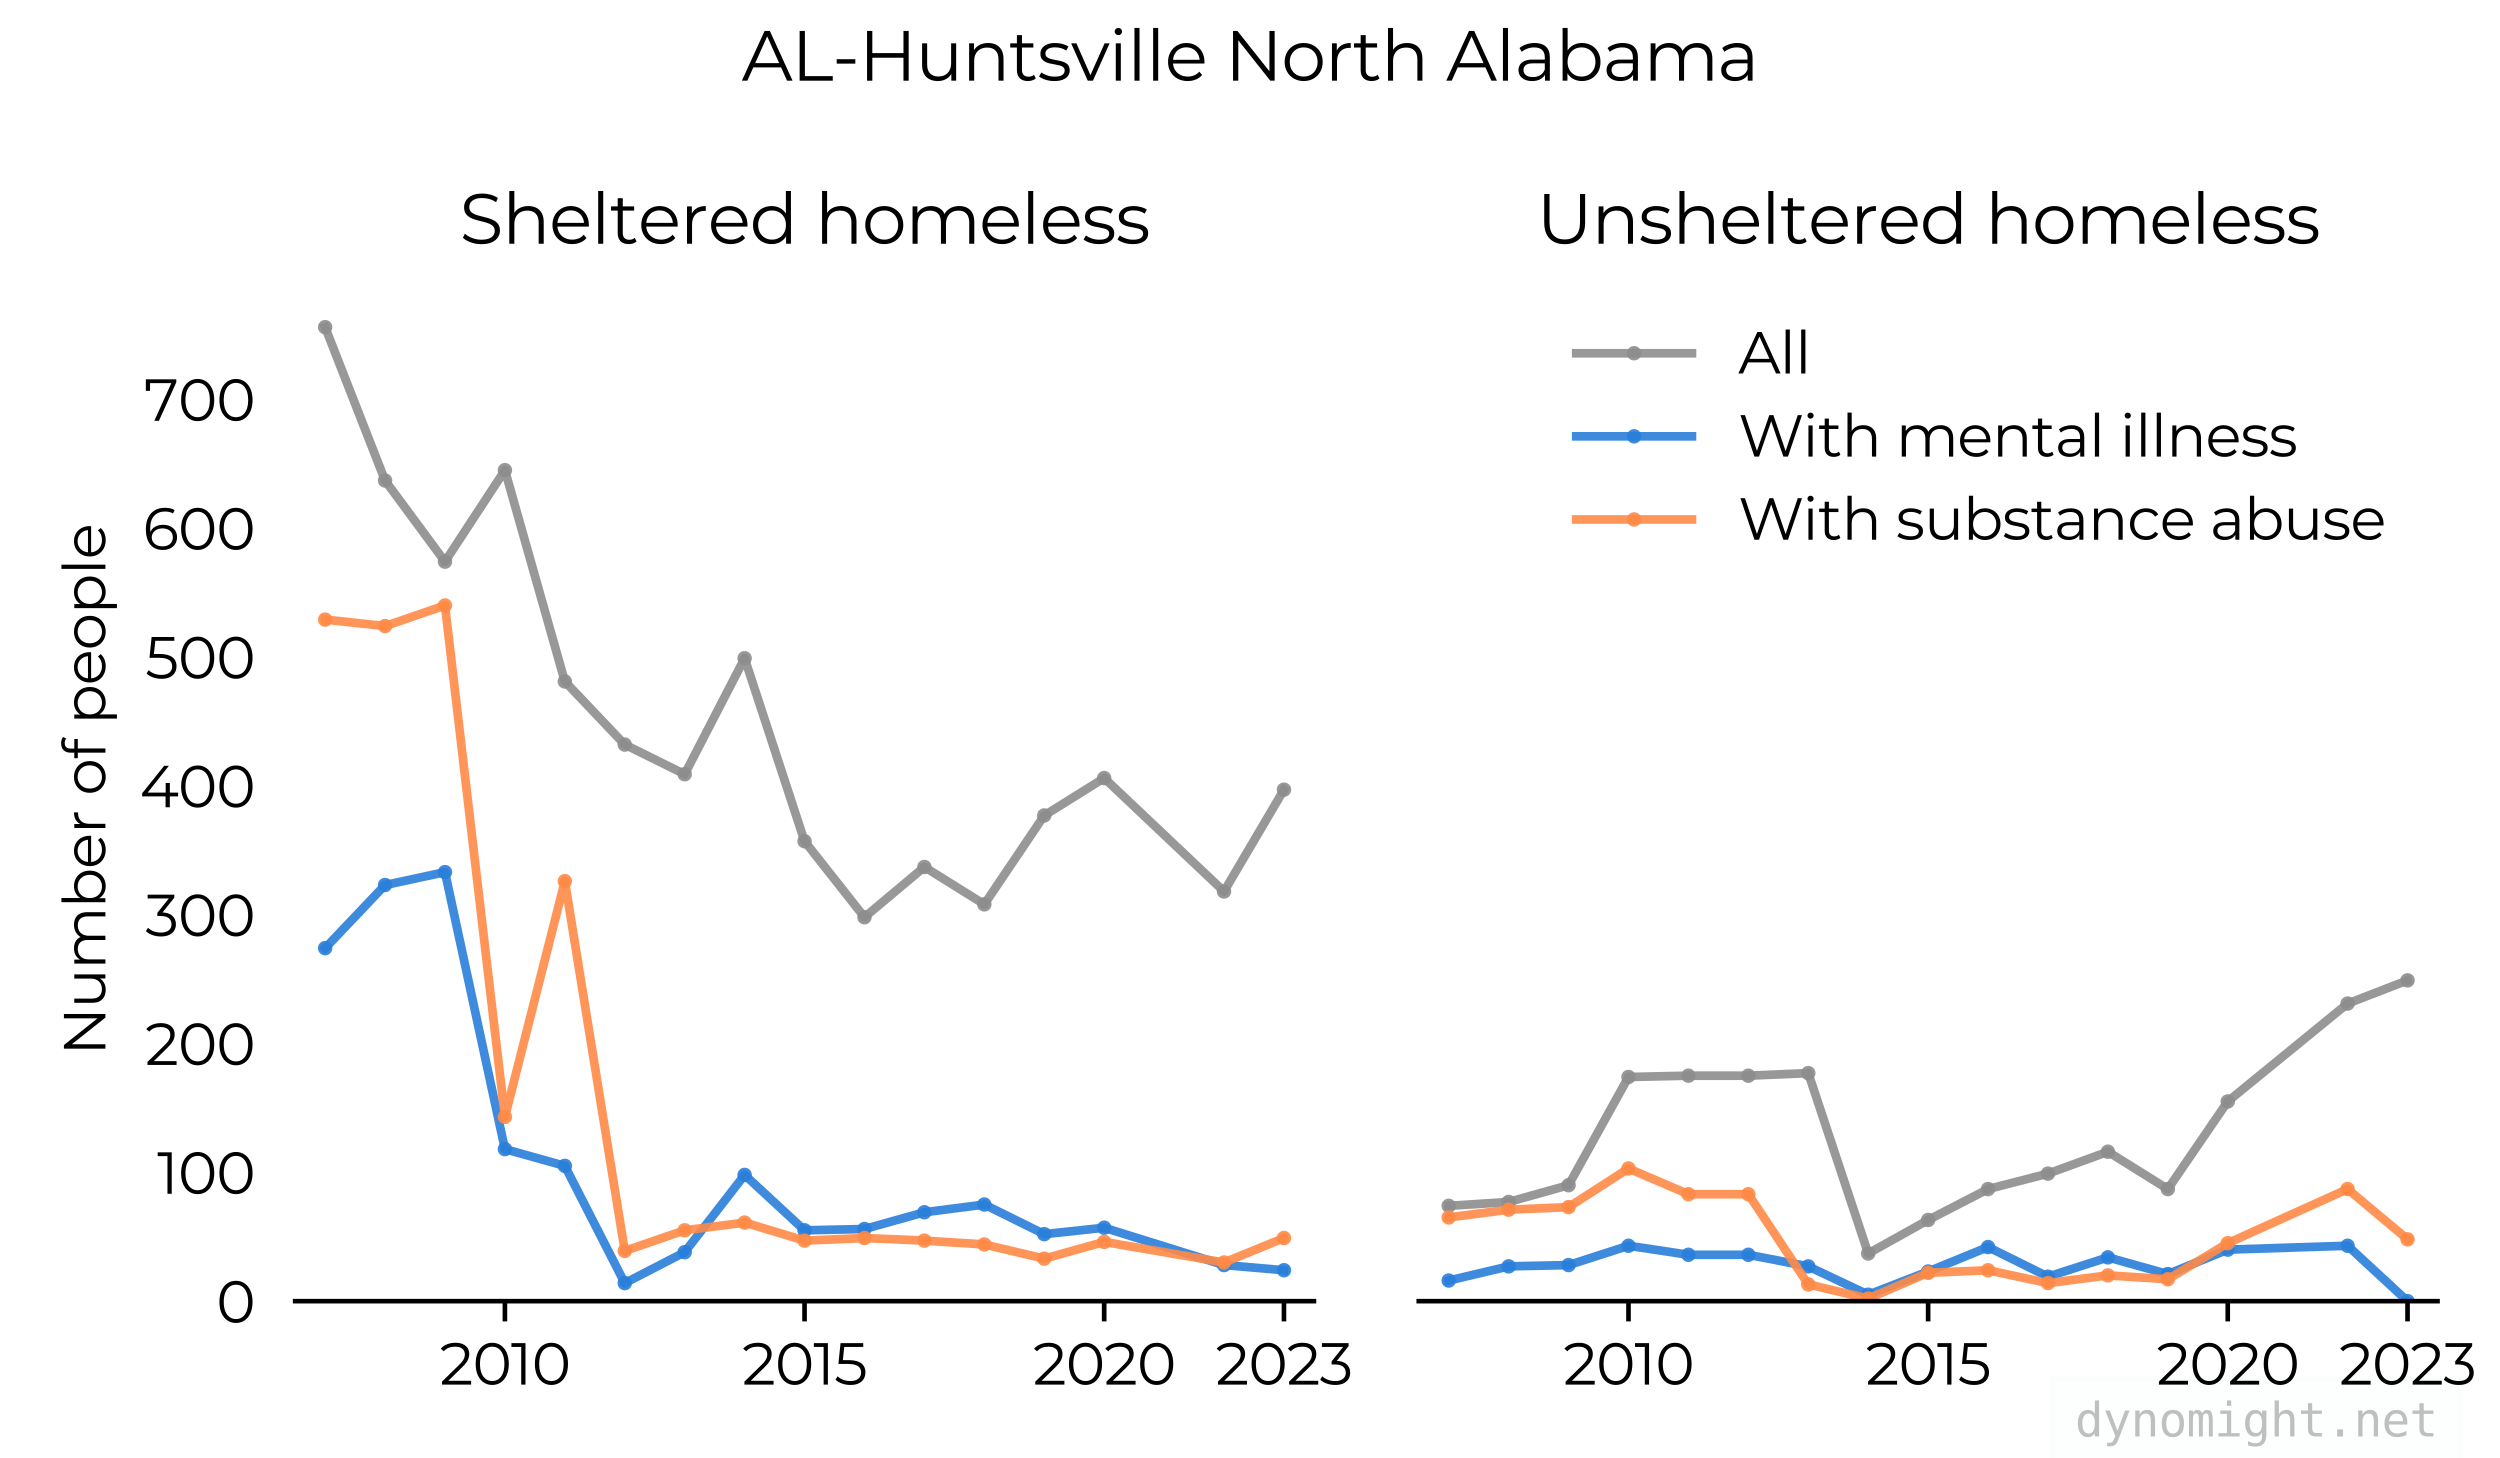 <?xml version="1.0" encoding="utf-8" standalone="no"?>
<!DOCTYPE svg PUBLIC "-//W3C//DTD SVG 1.1//EN"
  "http://www.w3.org/Graphics/SVG/1.1/DTD/svg11.dtd">
<svg xmlns:xlink="http://www.w3.org/1999/xlink" width="432pt" height="252pt" viewBox="0 0 432 252" xmlns="http://www.w3.org/2000/svg" version="1.1">
 <defs>
  <style type="text/css">*{stroke-linejoin: round; stroke-linecap: butt}</style>
 </defs>
 <g id="figure_1">
  <g id="patch_1">
   <path d="M 0 252 
L 432 252 
L 432 0 
L 0 0 
z
" style="fill: #ffffff"/>
  </g>
  <g id="axes_1">
   <g id="patch_2">
    <path d="M 51.005 224.84 
L 227.045 224.84 
L 227.045 48.12 
L 51.005 48.12 
z
" style="fill: #ffffff"/>
   </g>
   <g id="matplotlib.axis_1">
    <g id="xtick_1">
     <g id="line2d_1">
      <defs>
       <path id="mb8895ec6de" d="M 0 0 
L 0 3.5 
" style="stroke: #000000; stroke-width: 0.8"/>
      </defs>
      <g>
       <use xlink:href="#mb8895ec6de" x="87.249" y="224.84" style="stroke: #000000; stroke-width: 0.8"/>
      </g>
     </g>
     <g id="text_1">
      <!-- 2010 -->
      <g transform="translate(75.984 239.26) scale(0.1 -0.1)">
       <defs>
        <path id="Montserrat-Regular-32" d="M 250 0 
L 250 326 
L 2112 2150 
Q 2368 2400 2496 2589 
Q 2624 2778 2669 2944 
Q 2714 3110 2714 3258 
Q 2714 3648 2448 3872 
Q 2182 4096 1664 4096 
Q 1267 4096 963 3974 
Q 659 3853 442 3597 
L 115 3878 
Q 378 4186 787 4352 
Q 1197 4518 1702 4518 
Q 2157 4518 2489 4374 
Q 2822 4230 3004 3955 
Q 3187 3680 3187 3309 
Q 3187 3091 3126 2880 
Q 3066 2669 2909 2435 
Q 2752 2202 2451 1907 
L 742 230 
L 614 410 
L 3392 410 
L 3392 0 
L 250 0 
z
" transform="scale(0.016)"/>
        <path id="Montserrat-Regular-30" d="M 2118 -38 
Q 1600 -38 1197 234 
Q 794 506 563 1014 
Q 333 1523 333 2240 
Q 333 2957 563 3465 
Q 794 3974 1197 4246 
Q 1600 4518 2118 4518 
Q 2637 4518 3040 4246 
Q 3443 3974 3676 3465 
Q 3910 2957 3910 2240 
Q 3910 1523 3676 1014 
Q 3443 506 3040 234 
Q 2637 -38 2118 -38 
z
M 2118 384 
Q 2515 384 2809 598 
Q 3104 813 3270 1225 
Q 3437 1638 3437 2240 
Q 3437 2842 3270 3254 
Q 3104 3667 2809 3881 
Q 2515 4096 2118 4096 
Q 1734 4096 1433 3881 
Q 1133 3667 966 3254 
Q 800 2842 800 2240 
Q 800 1638 966 1225 
Q 1133 813 1433 598 
Q 1734 384 2118 384 
z
" transform="scale(0.016)"/>
        <path id="Montserrat-Regular-31" d="M 1114 0 
L 1114 4288 
L 1318 4070 
L 58 4070 
L 58 4480 
L 1574 4480 
L 1574 0 
L 1114 0 
z
" transform="scale(0.016)"/>
       </defs>
       <use xlink:href="#Montserrat-Regular-32"/>
       <use xlink:href="#Montserrat-Regular-30" x="56.8"/>
       <use xlink:href="#Montserrat-Regular-31" x="123"/>
       <use xlink:href="#Montserrat-Regular-30" x="159.1"/>
      </g>
     </g>
    </g>
    <g id="xtick_2">
     <g id="line2d_2">
      <g>
       <use xlink:href="#mb8895ec6de" x="139.025" y="224.84" style="stroke: #000000; stroke-width: 0.8"/>
      </g>
     </g>
     <g id="text_2">
      <!-- 2015 -->
      <g transform="translate(128.241 239.26) scale(0.1 -0.1)">
       <defs>
        <path id="Montserrat-Regular-35" d="M 1747 -38 
Q 1267 -38 832 118 
Q 397 275 141 538 
L 365 902 
Q 576 678 944 531 
Q 1312 384 1741 384 
Q 2310 384 2608 637 
Q 2906 890 2906 1299 
Q 2906 1587 2768 1795 
Q 2630 2003 2304 2118 
Q 1978 2234 1408 2234 
L 454 2234 
L 685 4480 
L 3136 4480 
L 3136 4070 
L 870 4070 
L 1107 4294 
L 909 2413 
L 672 2643 
L 1510 2643 
Q 2189 2643 2598 2476 
Q 3008 2310 3190 2012 
Q 3373 1715 3373 1318 
Q 3373 941 3193 630 
Q 3014 320 2656 141 
Q 2298 -38 1747 -38 
z
" transform="scale(0.016)"/>
       </defs>
       <use xlink:href="#Montserrat-Regular-32"/>
       <use xlink:href="#Montserrat-Regular-30" x="56.8"/>
       <use xlink:href="#Montserrat-Regular-31" x="123"/>
       <use xlink:href="#Montserrat-Regular-35" x="159.1"/>
      </g>
     </g>
    </g>
    <g id="xtick_3">
     <g id="line2d_3">
      <g>
       <use xlink:href="#mb8895ec6de" x="190.802" y="224.84" style="stroke: #000000; stroke-width: 0.8"/>
      </g>
     </g>
     <g id="text_3">
      <!-- 2020 -->
      <g transform="translate(178.502 239.26) scale(0.1 -0.1)">
       <use xlink:href="#Montserrat-Regular-32"/>
       <use xlink:href="#Montserrat-Regular-30" x="56.8"/>
       <use xlink:href="#Montserrat-Regular-32" x="123"/>
       <use xlink:href="#Montserrat-Regular-30" x="179.8"/>
      </g>
     </g>
    </g>
    <g id="xtick_4">
     <g id="line2d_4">
      <g>
       <use xlink:href="#mb8895ec6de" x="221.868" y="224.84" style="stroke: #000000; stroke-width: 0.8"/>
      </g>
     </g>
     <g id="text_4">
      <!-- 2023 -->
      <g transform="translate(210.058 239.26) scale(0.1 -0.1)">
       <defs>
        <path id="Montserrat-Regular-33" d="M 1670 -38 
Q 1184 -38 752 118 
Q 320 275 58 538 
L 282 902 
Q 499 678 867 531 
Q 1235 384 1670 384 
Q 2227 384 2524 627 
Q 2822 870 2822 1280 
Q 2822 1690 2531 1933 
Q 2240 2176 1613 2176 
L 1293 2176 
L 1293 2515 
L 2675 4250 
L 2739 4070 
L 243 4070 
L 243 4480 
L 3123 4480 
L 3123 4154 
L 1741 2419 
L 1517 2566 
L 1690 2566 
Q 2496 2566 2896 2208 
Q 3296 1850 3296 1286 
Q 3296 909 3117 608 
Q 2938 307 2576 134 
Q 2214 -38 1670 -38 
z
" transform="scale(0.016)"/>
       </defs>
       <use xlink:href="#Montserrat-Regular-32"/>
       <use xlink:href="#Montserrat-Regular-30" x="56.8"/>
       <use xlink:href="#Montserrat-Regular-32" x="123"/>
       <use xlink:href="#Montserrat-Regular-33" x="179.8"/>
      </g>
     </g>
    </g>
   </g>
   <g id="matplotlib.axis_2">
    <g id="ytick_1">
     <g id="text_5">
      <!-- 0 -->
      <g transform="translate(37.385 228.55) scale(0.1 -0.1)">
       <use xlink:href="#Montserrat-Regular-30"/>
      </g>
     </g>
    </g>
    <g id="ytick_2">
     <g id="text_6">
      <!-- 100 -->
      <g transform="translate(27.155 206.288) scale(0.1 -0.1)">
       <use xlink:href="#Montserrat-Regular-31"/>
       <use xlink:href="#Montserrat-Regular-30" x="36.1"/>
       <use xlink:href="#Montserrat-Regular-30" x="102.3"/>
      </g>
     </g>
    </g>
    <g id="ytick_3">
     <g id="text_7">
      <!-- 200 -->
      <g transform="translate(25.085 184.025) scale(0.1 -0.1)">
       <use xlink:href="#Montserrat-Regular-32"/>
       <use xlink:href="#Montserrat-Regular-30" x="56.8"/>
       <use xlink:href="#Montserrat-Regular-30" x="123"/>
      </g>
     </g>
    </g>
    <g id="ytick_4">
     <g id="text_8">
      <!-- 300 -->
      <g transform="translate(25.124 161.763) scale(0.1 -0.1)">
       <use xlink:href="#Montserrat-Regular-33"/>
       <use xlink:href="#Montserrat-Regular-30" x="56.4"/>
       <use xlink:href="#Montserrat-Regular-30" x="122.6"/>
      </g>
     </g>
    </g>
    <g id="ytick_5">
     <g id="text_9">
      <!-- 400 -->
      <g transform="translate(24.155 139.5) scale(0.1 -0.1)">
       <defs>
        <path id="Montserrat-Regular-34" d="M 256 1178 
L 256 1510 
L 2630 4480 
L 3142 4480 
L 787 1510 
L 538 1587 
L 4141 1587 
L 4141 1178 
L 256 1178 
z
M 2784 0 
L 2784 1178 
L 2797 1587 
L 2797 2624 
L 3245 2624 
L 3245 0 
L 2784 0 
z
" transform="scale(0.016)"/>
       </defs>
       <use xlink:href="#Montserrat-Regular-34"/>
       <use xlink:href="#Montserrat-Regular-30" x="66.1"/>
       <use xlink:href="#Montserrat-Regular-30" x="132.3"/>
      </g>
     </g>
    </g>
    <g id="ytick_6">
     <g id="text_10">
      <!-- 500 -->
      <g transform="translate(25.105 117.237) scale(0.1 -0.1)">
       <use xlink:href="#Montserrat-Regular-35"/>
       <use xlink:href="#Montserrat-Regular-30" x="56.6"/>
       <use xlink:href="#Montserrat-Regular-30" x="122.8"/>
      </g>
     </g>
    </g>
    <g id="ytick_7">
     <g id="text_11">
      <!-- 600 -->
      <g transform="translate(24.674 94.975) scale(0.1 -0.1)">
       <defs>
        <path id="Montserrat-Regular-36" d="M 2170 -38 
Q 1574 -38 1164 227 
Q 755 493 544 995 
Q 333 1498 333 2202 
Q 333 2963 592 3478 
Q 851 3994 1312 4256 
Q 1773 4518 2381 4518 
Q 2682 4518 2957 4460 
Q 3232 4403 3443 4275 
L 3258 3904 
Q 3085 4019 2861 4067 
Q 2637 4115 2387 4115 
Q 1664 4115 1232 3654 
Q 800 3194 800 2278 
Q 800 2138 816 1930 
Q 832 1722 890 1517 
L 730 1638 
Q 800 1971 1005 2204 
Q 1210 2438 1517 2560 
Q 1824 2682 2189 2682 
Q 2637 2682 2976 2515 
Q 3315 2349 3507 2048 
Q 3699 1747 3699 1338 
Q 3699 922 3500 611 
Q 3302 301 2953 131 
Q 2605 -38 2170 -38 
z
M 2150 352 
Q 2470 352 2716 470 
Q 2963 589 3104 809 
Q 3245 1030 3245 1325 
Q 3245 1766 2941 2028 
Q 2637 2291 2118 2291 
Q 1773 2291 1517 2163 
Q 1261 2035 1113 1814 
Q 966 1594 966 1312 
Q 966 1069 1100 848 
Q 1235 627 1500 489 
Q 1766 352 2150 352 
z
" transform="scale(0.016)"/>
       </defs>
       <use xlink:href="#Montserrat-Regular-36"/>
       <use xlink:href="#Montserrat-Regular-30" x="60.9"/>
       <use xlink:href="#Montserrat-Regular-30" x="127.1"/>
      </g>
     </g>
    </g>
    <g id="ytick_8">
     <g id="text_12">
      <!-- 700 -->
      <g transform="translate(24.874 72.712) scale(0.1 -0.1)">
       <defs>
        <path id="Montserrat-Regular-37" d="M 1120 0 
L 3053 4275 
L 3194 4070 
L 422 4070 
L 659 4294 
L 659 3232 
L 205 3232 
L 205 4480 
L 3494 4480 
L 3494 4154 
L 1619 0 
L 1120 0 
z
" transform="scale(0.016)"/>
       </defs>
       <use xlink:href="#Montserrat-Regular-37"/>
       <use xlink:href="#Montserrat-Regular-30" x="58.9"/>
       <use xlink:href="#Montserrat-Regular-30" x="125.1"/>
      </g>
     </g>
    </g>
    <g id="text_13">
     <!-- Number of people -->
     <g transform="translate(18.214 182.376) rotate(-90) scale(0.1 -0.1)">
      <defs>
       <path id="Montserrat-Regular-4e" d="M 730 0 
L 730 4480 
L 1120 4480 
L 4211 589 
L 4006 589 
L 4006 4480 
L 4474 4480 
L 4474 0 
L 4083 0 
L 998 3891 
L 1203 3891 
L 1203 0 
L 730 0 
z
" transform="scale(0.016)"/>
       <path id="Montserrat-Regular-75" d="M 2022 -32 
Q 1594 -32 1274 128 
Q 954 288 778 608 
Q 602 928 602 1408 
L 602 3360 
L 1056 3360 
L 1056 1459 
Q 1056 922 1321 650 
Q 1587 378 2067 378 
Q 2419 378 2678 522 
Q 2938 666 3075 941 
Q 3213 1216 3213 1600 
L 3213 3360 
L 3667 3360 
L 3667 0 
L 3232 0 
L 3232 922 
L 3302 755 
Q 3142 384 2806 176 
Q 2470 -32 2022 -32 
z
" transform="scale(0.016)"/>
       <path id="Montserrat-Regular-6d" d="M 4832 3392 
Q 5242 3392 5546 3235 
Q 5850 3078 6019 2758 
Q 6189 2438 6189 1952 
L 6189 0 
L 5734 0 
L 5734 1907 
Q 5734 2438 5481 2710 
Q 5229 2982 4768 2982 
Q 4422 2982 4169 2838 
Q 3917 2694 3779 2422 
Q 3642 2150 3642 1766 
L 3642 0 
L 3187 0 
L 3187 1907 
Q 3187 2438 2931 2710 
Q 2675 2982 2214 2982 
Q 1875 2982 1619 2838 
Q 1363 2694 1225 2422 
Q 1088 2150 1088 1766 
L 1088 0 
L 634 0 
L 634 3360 
L 1069 3360 
L 1069 2451 
L 998 2611 
Q 1152 2976 1494 3184 
Q 1837 3392 2304 3392 
Q 2797 3392 3142 3145 
Q 3488 2899 3590 2406 
L 3411 2477 
Q 3558 2886 3932 3139 
Q 4307 3392 4832 3392 
z
" transform="scale(0.016)"/>
       <path id="Montserrat-Regular-62" d="M 2368 -32 
Q 1926 -32 1574 169 
Q 1222 371 1017 755 
Q 813 1139 813 1683 
Q 813 2234 1021 2614 
Q 1229 2995 1581 3193 
Q 1933 3392 2368 3392 
Q 2848 3392 3229 3177 
Q 3610 2963 3827 2579 
Q 4045 2195 4045 1683 
Q 4045 1178 3827 790 
Q 3610 403 3229 185 
Q 2848 -32 2368 -32 
z
M 634 0 
L 634 4749 
L 1088 4749 
L 1088 2368 
L 1024 1690 
L 1069 1011 
L 1069 0 
L 634 0 
z
M 2336 371 
Q 2694 371 2976 534 
Q 3258 698 3424 995 
Q 3590 1293 3590 1683 
Q 3590 2080 3424 2374 
Q 3258 2669 2976 2832 
Q 2694 2995 2336 2995 
Q 1978 2995 1693 2832 
Q 1408 2669 1245 2374 
Q 1082 2080 1082 1683 
Q 1082 1293 1245 995 
Q 1408 698 1693 534 
Q 1978 371 2336 371 
z
" transform="scale(0.016)"/>
       <path id="Montserrat-Regular-65" d="M 2061 -32 
Q 1536 -32 1139 189 
Q 742 410 518 797 
Q 294 1184 294 1683 
Q 294 2182 508 2566 
Q 723 2950 1097 3171 
Q 1472 3392 1939 3392 
Q 2413 3392 2781 3177 
Q 3149 2963 3360 2576 
Q 3571 2189 3571 1683 
Q 3571 1651 3568 1616 
Q 3565 1581 3565 1542 
L 640 1542 
L 640 1882 
L 3322 1882 
L 3142 1747 
Q 3142 2112 2985 2397 
Q 2829 2682 2560 2842 
Q 2291 3002 1939 3002 
Q 1594 3002 1318 2842 
Q 1043 2682 889 2394 
Q 736 2106 736 1734 
L 736 1664 
Q 736 1280 905 989 
Q 1075 698 1379 534 
Q 1683 371 2074 371 
Q 2381 371 2646 480 
Q 2912 589 3104 813 
L 3360 518 
Q 3136 250 2800 109 
Q 2464 -32 2061 -32 
z
" transform="scale(0.016)"/>
       <path id="Montserrat-Regular-72" d="M 634 0 
L 634 3360 
L 1069 3360 
L 1069 2445 
L 1024 2605 
Q 1165 2989 1497 3190 
Q 1830 3392 2323 3392 
L 2323 2950 
Q 2298 2950 2272 2953 
Q 2246 2957 2221 2957 
Q 1690 2957 1389 2633 
Q 1088 2310 1088 1715 
L 1088 0 
L 634 0 
z
" transform="scale(0.016)"/>
       <path id="Montserrat-Regular-20" transform="scale(0.016)"/>
       <path id="Montserrat-Regular-6f" d="M 2003 -32 
Q 1517 -32 1129 189 
Q 742 410 518 797 
Q 294 1184 294 1683 
Q 294 2189 518 2573 
Q 742 2957 1126 3174 
Q 1510 3392 2003 3392 
Q 2502 3392 2889 3174 
Q 3277 2957 3497 2573 
Q 3718 2189 3718 1683 
Q 3718 1184 3497 797 
Q 3277 410 2886 189 
Q 2496 -32 2003 -32 
z
M 2003 371 
Q 2368 371 2649 534 
Q 2931 698 3094 995 
Q 3258 1293 3258 1683 
Q 3258 2080 3094 2374 
Q 2931 2669 2649 2832 
Q 2368 2995 2010 2995 
Q 1651 2995 1369 2832 
Q 1088 2669 921 2374 
Q 755 2080 755 1683 
Q 755 1293 921 995 
Q 1088 698 1369 534 
Q 1651 371 2003 371 
z
" transform="scale(0.016)"/>
       <path id="Montserrat-Regular-66" d="M 710 0 
L 710 3782 
Q 710 4230 972 4505 
Q 1235 4781 1728 4781 
Q 1920 4781 2099 4729 
Q 2278 4678 2400 4570 
L 2246 4230 
Q 2150 4314 2022 4355 
Q 1894 4397 1747 4397 
Q 1459 4397 1305 4237 
Q 1152 4077 1152 3763 
L 1152 3251 
L 1165 3040 
L 1165 0 
L 710 0 
z
M 109 2982 
L 109 3360 
L 2189 3360 
L 2189 2982 
L 109 2982 
z
" transform="scale(0.016)"/>
       <path id="Montserrat-Regular-70" d="M 2368 -32 
Q 1933 -32 1581 169 
Q 1229 371 1021 752 
Q 813 1133 813 1683 
Q 813 2234 1017 2614 
Q 1222 2995 1574 3193 
Q 1926 3392 2368 3392 
Q 2848 3392 3229 3177 
Q 3610 2963 3827 2576 
Q 4045 2189 4045 1683 
Q 4045 1171 3827 787 
Q 3610 403 3229 185 
Q 2848 -32 2368 -32 
z
M 634 -1242 
L 634 3360 
L 1069 3360 
L 1069 2349 
L 1024 1677 
L 1088 998 
L 1088 -1242 
L 634 -1242 
z
M 2336 371 
Q 2694 371 2976 534 
Q 3258 698 3424 995 
Q 3590 1293 3590 1683 
Q 3590 2074 3424 2368 
Q 3258 2662 2976 2828 
Q 2694 2995 2336 2995 
Q 1978 2995 1693 2828 
Q 1408 2662 1245 2368 
Q 1082 2074 1082 1683 
Q 1082 1293 1245 995 
Q 1408 698 1693 534 
Q 1978 371 2336 371 
z
" transform="scale(0.016)"/>
       <path id="Montserrat-Regular-6c" d="M 634 0 
L 634 4749 
L 1088 4749 
L 1088 0 
L 634 0 
z
" transform="scale(0.016)"/>
      </defs>
      <use xlink:href="#Montserrat-Regular-4e"/>
      <use xlink:href="#Montserrat-Regular-75" x="81.3"/>
      <use xlink:href="#Montserrat-Regular-6d" x="148.5"/>
      <use xlink:href="#Montserrat-Regular-62" x="254.6"/>
      <use xlink:href="#Montserrat-Regular-65" x="322.4"/>
      <use xlink:href="#Montserrat-Regular-72" x="382.8"/>
      <use xlink:href="#Montserrat-Regular-20" x="422.9"/>
      <use xlink:href="#Montserrat-Regular-6f" x="449.1"/>
      <use xlink:href="#Montserrat-Regular-66" x="511.8"/>
      <use xlink:href="#Montserrat-Regular-20" x="545.7"/>
      <use xlink:href="#Montserrat-Regular-70" x="571.9"/>
      <use xlink:href="#Montserrat-Regular-65" x="639.7"/>
      <use xlink:href="#Montserrat-Regular-6f" x="700.1"/>
      <use xlink:href="#Montserrat-Regular-70" x="762.8"/>
      <use xlink:href="#Montserrat-Regular-6c" x="830.6"/>
      <use xlink:href="#Montserrat-Regular-65" x="857.5"/>
     </g>
    </g>
   </g>
   <g id="line2d_5">
    <path d="M 56.183 56.535 
L 66.538 83.028 
L 76.893 97.053 
L 87.249 81.247 
L 97.604 117.757 
L 107.959 128.666 
L 118.315 133.786 
L 128.67 113.75 
L 139.025 145.363 
L 149.381 158.498 
L 159.736 149.815 
L 170.091 156.271 
L 180.447 140.91 
L 190.802 134.454 
L 211.512 154.045 
L 221.868 136.458 
" clip-path="url(#p93eb12c479)" style="fill: none; stroke: #8d8d8d; stroke-opacity: 0.9; stroke-width: 1.5; stroke-linecap: square"/>
    <defs>
     <path id="m69ac42f9d6" d="M 0 0.75 
C 0.199 0.75 0.39 0.671 0.53 0.53 
C 0.671 0.39 0.75 0.199 0.75 0 
C 0.75 -0.199 0.671 -0.39 0.53 -0.53 
C 0.39 -0.671 0.199 -0.75 0 -0.75 
C -0.199 -0.75 -0.39 -0.671 -0.53 -0.53 
C -0.671 -0.39 -0.75 -0.199 -0.75 0 
C -0.75 0.199 -0.671 0.39 -0.53 0.53 
C -0.39 0.671 -0.199 0.75 0 0.75 
z
" style="stroke: #8d8d8d; stroke-opacity: 0.9"/>
    </defs>
    <g clip-path="url(#p93eb12c479)">
     <use xlink:href="#m69ac42f9d6" x="56.183" y="56.535" style="fill: #8d8d8d; fill-opacity: 0.9; stroke: #8d8d8d; stroke-opacity: 0.9"/>
     <use xlink:href="#m69ac42f9d6" x="66.538" y="83.028" style="fill: #8d8d8d; fill-opacity: 0.9; stroke: #8d8d8d; stroke-opacity: 0.9"/>
     <use xlink:href="#m69ac42f9d6" x="76.893" y="97.053" style="fill: #8d8d8d; fill-opacity: 0.9; stroke: #8d8d8d; stroke-opacity: 0.9"/>
     <use xlink:href="#m69ac42f9d6" x="87.249" y="81.247" style="fill: #8d8d8d; fill-opacity: 0.9; stroke: #8d8d8d; stroke-opacity: 0.9"/>
     <use xlink:href="#m69ac42f9d6" x="97.604" y="117.757" style="fill: #8d8d8d; fill-opacity: 0.9; stroke: #8d8d8d; stroke-opacity: 0.9"/>
     <use xlink:href="#m69ac42f9d6" x="107.959" y="128.666" style="fill: #8d8d8d; fill-opacity: 0.9; stroke: #8d8d8d; stroke-opacity: 0.9"/>
     <use xlink:href="#m69ac42f9d6" x="118.315" y="133.786" style="fill: #8d8d8d; fill-opacity: 0.9; stroke: #8d8d8d; stroke-opacity: 0.9"/>
     <use xlink:href="#m69ac42f9d6" x="128.67" y="113.75" style="fill: #8d8d8d; fill-opacity: 0.9; stroke: #8d8d8d; stroke-opacity: 0.9"/>
     <use xlink:href="#m69ac42f9d6" x="139.025" y="145.363" style="fill: #8d8d8d; fill-opacity: 0.9; stroke: #8d8d8d; stroke-opacity: 0.9"/>
     <use xlink:href="#m69ac42f9d6" x="149.381" y="158.498" style="fill: #8d8d8d; fill-opacity: 0.9; stroke: #8d8d8d; stroke-opacity: 0.9"/>
     <use xlink:href="#m69ac42f9d6" x="159.736" y="149.815" style="fill: #8d8d8d; fill-opacity: 0.9; stroke: #8d8d8d; stroke-opacity: 0.9"/>
     <use xlink:href="#m69ac42f9d6" x="170.091" y="156.271" style="fill: #8d8d8d; fill-opacity: 0.9; stroke: #8d8d8d; stroke-opacity: 0.9"/>
     <use xlink:href="#m69ac42f9d6" x="180.447" y="140.91" style="fill: #8d8d8d; fill-opacity: 0.9; stroke: #8d8d8d; stroke-opacity: 0.9"/>
     <use xlink:href="#m69ac42f9d6" x="190.802" y="134.454" style="fill: #8d8d8d; fill-opacity: 0.9; stroke: #8d8d8d; stroke-opacity: 0.9"/>
     <use xlink:href="#m69ac42f9d6" x="211.512" y="154.045" style="fill: #8d8d8d; fill-opacity: 0.9; stroke: #8d8d8d; stroke-opacity: 0.9"/>
     <use xlink:href="#m69ac42f9d6" x="221.868" y="136.458" style="fill: #8d8d8d; fill-opacity: 0.9; stroke: #8d8d8d; stroke-opacity: 0.9"/>
    </g>
   </g>
   <g id="line2d_6">
    <path d="M 56.183 163.841 
L 66.538 152.932 
L 76.893 150.706 
L 87.249 198.57 
L 97.604 201.464 
L 107.959 221.723 
L 118.315 216.38 
L 128.67 203.023 
L 139.025 212.596 
L 149.381 212.373 
L 159.736 209.479 
L 170.091 208.143 
L 180.447 213.263 
L 190.802 212.15 
L 211.512 218.606 
L 221.868 219.497 
" clip-path="url(#p93eb12c479)" style="fill: none; stroke: #297fda; stroke-opacity: 0.9; stroke-width: 1.5; stroke-linecap: square"/>
    <defs>
     <path id="mac5e3aeab8" d="M 0 0.75 
C 0.199 0.75 0.39 0.671 0.53 0.53 
C 0.671 0.39 0.75 0.199 0.75 0 
C 0.75 -0.199 0.671 -0.39 0.53 -0.53 
C 0.39 -0.671 0.199 -0.75 0 -0.75 
C -0.199 -0.75 -0.39 -0.671 -0.53 -0.53 
C -0.671 -0.39 -0.75 -0.199 -0.75 0 
C -0.75 0.199 -0.671 0.39 -0.53 0.53 
C -0.39 0.671 -0.199 0.75 0 0.75 
z
" style="stroke: #297fda; stroke-opacity: 0.9"/>
    </defs>
    <g clip-path="url(#p93eb12c479)">
     <use xlink:href="#mac5e3aeab8" x="56.183" y="163.841" style="fill: #297fda; fill-opacity: 0.9; stroke: #297fda; stroke-opacity: 0.9"/>
     <use xlink:href="#mac5e3aeab8" x="66.538" y="152.932" style="fill: #297fda; fill-opacity: 0.9; stroke: #297fda; stroke-opacity: 0.9"/>
     <use xlink:href="#mac5e3aeab8" x="76.893" y="150.706" style="fill: #297fda; fill-opacity: 0.9; stroke: #297fda; stroke-opacity: 0.9"/>
     <use xlink:href="#mac5e3aeab8" x="87.249" y="198.57" style="fill: #297fda; fill-opacity: 0.9; stroke: #297fda; stroke-opacity: 0.9"/>
     <use xlink:href="#mac5e3aeab8" x="97.604" y="201.464" style="fill: #297fda; fill-opacity: 0.9; stroke: #297fda; stroke-opacity: 0.9"/>
     <use xlink:href="#mac5e3aeab8" x="107.959" y="221.723" style="fill: #297fda; fill-opacity: 0.9; stroke: #297fda; stroke-opacity: 0.9"/>
     <use xlink:href="#mac5e3aeab8" x="118.315" y="216.38" style="fill: #297fda; fill-opacity: 0.9; stroke: #297fda; stroke-opacity: 0.9"/>
     <use xlink:href="#mac5e3aeab8" x="128.67" y="203.023" style="fill: #297fda; fill-opacity: 0.9; stroke: #297fda; stroke-opacity: 0.9"/>
     <use xlink:href="#mac5e3aeab8" x="139.025" y="212.596" style="fill: #297fda; fill-opacity: 0.9; stroke: #297fda; stroke-opacity: 0.9"/>
     <use xlink:href="#mac5e3aeab8" x="149.381" y="212.373" style="fill: #297fda; fill-opacity: 0.9; stroke: #297fda; stroke-opacity: 0.9"/>
     <use xlink:href="#mac5e3aeab8" x="159.736" y="209.479" style="fill: #297fda; fill-opacity: 0.9; stroke: #297fda; stroke-opacity: 0.9"/>
     <use xlink:href="#mac5e3aeab8" x="170.091" y="208.143" style="fill: #297fda; fill-opacity: 0.9; stroke: #297fda; stroke-opacity: 0.9"/>
     <use xlink:href="#mac5e3aeab8" x="180.447" y="213.263" style="fill: #297fda; fill-opacity: 0.9; stroke: #297fda; stroke-opacity: 0.9"/>
     <use xlink:href="#mac5e3aeab8" x="190.802" y="212.15" style="fill: #297fda; fill-opacity: 0.9; stroke: #297fda; stroke-opacity: 0.9"/>
     <use xlink:href="#mac5e3aeab8" x="211.512" y="218.606" style="fill: #297fda; fill-opacity: 0.9; stroke: #297fda; stroke-opacity: 0.9"/>
     <use xlink:href="#mac5e3aeab8" x="221.868" y="219.497" style="fill: #297fda; fill-opacity: 0.9; stroke: #297fda; stroke-opacity: 0.9"/>
    </g>
   </g>
   <g id="line2d_7">
    <path d="M 56.183 107.071 
L 66.538 108.184 
L 76.893 104.622 
L 87.249 193.005 
L 97.604 152.264 
L 107.959 216.158 
L 118.315 212.596 
L 128.67 211.26 
L 139.025 214.377 
L 149.381 213.931 
L 159.736 214.377 
L 170.091 215.044 
L 180.447 217.493 
L 190.802 214.599 
L 211.512 218.161 
L 221.868 213.931 
" clip-path="url(#p93eb12c479)" style="fill: none; stroke: #ff8a46; stroke-opacity: 0.9; stroke-width: 1.5; stroke-linecap: square"/>
    <defs>
     <path id="m6ed53fa493" d="M 0 0.75 
C 0.199 0.75 0.39 0.671 0.53 0.53 
C 0.671 0.39 0.75 0.199 0.75 0 
C 0.75 -0.199 0.671 -0.39 0.53 -0.53 
C 0.39 -0.671 0.199 -0.75 0 -0.75 
C -0.199 -0.75 -0.39 -0.671 -0.53 -0.53 
C -0.671 -0.39 -0.75 -0.199 -0.75 0 
C -0.75 0.199 -0.671 0.39 -0.53 0.53 
C -0.39 0.671 -0.199 0.75 0 0.75 
z
" style="stroke: #ff8a46; stroke-opacity: 0.9"/>
    </defs>
    <g clip-path="url(#p93eb12c479)">
     <use xlink:href="#m6ed53fa493" x="56.183" y="107.071" style="fill: #ff8a46; fill-opacity: 0.9; stroke: #ff8a46; stroke-opacity: 0.9"/>
     <use xlink:href="#m6ed53fa493" x="66.538" y="108.184" style="fill: #ff8a46; fill-opacity: 0.9; stroke: #ff8a46; stroke-opacity: 0.9"/>
     <use xlink:href="#m6ed53fa493" x="76.893" y="104.622" style="fill: #ff8a46; fill-opacity: 0.9; stroke: #ff8a46; stroke-opacity: 0.9"/>
     <use xlink:href="#m6ed53fa493" x="87.249" y="193.005" style="fill: #ff8a46; fill-opacity: 0.9; stroke: #ff8a46; stroke-opacity: 0.9"/>
     <use xlink:href="#m6ed53fa493" x="97.604" y="152.264" style="fill: #ff8a46; fill-opacity: 0.9; stroke: #ff8a46; stroke-opacity: 0.9"/>
     <use xlink:href="#m6ed53fa493" x="107.959" y="216.158" style="fill: #ff8a46; fill-opacity: 0.9; stroke: #ff8a46; stroke-opacity: 0.9"/>
     <use xlink:href="#m6ed53fa493" x="118.315" y="212.596" style="fill: #ff8a46; fill-opacity: 0.9; stroke: #ff8a46; stroke-opacity: 0.9"/>
     <use xlink:href="#m6ed53fa493" x="128.67" y="211.26" style="fill: #ff8a46; fill-opacity: 0.9; stroke: #ff8a46; stroke-opacity: 0.9"/>
     <use xlink:href="#m6ed53fa493" x="139.025" y="214.377" style="fill: #ff8a46; fill-opacity: 0.9; stroke: #ff8a46; stroke-opacity: 0.9"/>
     <use xlink:href="#m6ed53fa493" x="149.381" y="213.931" style="fill: #ff8a46; fill-opacity: 0.9; stroke: #ff8a46; stroke-opacity: 0.9"/>
     <use xlink:href="#m6ed53fa493" x="159.736" y="214.377" style="fill: #ff8a46; fill-opacity: 0.9; stroke: #ff8a46; stroke-opacity: 0.9"/>
     <use xlink:href="#m6ed53fa493" x="170.091" y="215.044" style="fill: #ff8a46; fill-opacity: 0.9; stroke: #ff8a46; stroke-opacity: 0.9"/>
     <use xlink:href="#m6ed53fa493" x="180.447" y="217.493" style="fill: #ff8a46; fill-opacity: 0.9; stroke: #ff8a46; stroke-opacity: 0.9"/>
     <use xlink:href="#m6ed53fa493" x="190.802" y="214.599" style="fill: #ff8a46; fill-opacity: 0.9; stroke: #ff8a46; stroke-opacity: 0.9"/>
     <use xlink:href="#m6ed53fa493" x="211.512" y="218.161" style="fill: #ff8a46; fill-opacity: 0.9; stroke: #ff8a46; stroke-opacity: 0.9"/>
     <use xlink:href="#m6ed53fa493" x="221.868" y="213.931" style="fill: #ff8a46; fill-opacity: 0.9; stroke: #ff8a46; stroke-opacity: 0.9"/>
    </g>
   </g>
   <g id="patch_3">
    <path d="M 51.005 224.84 
L 227.045 224.84 
" style="fill: none; stroke: #000000; stroke-width: 0.8; stroke-linejoin: miter; stroke-linecap: square"/>
   </g>
   <g id="text_14">
    <!-- Sheltered homeless -->
    <g transform="translate(79.409 42.12) scale(0.12 -0.12)">
     <defs>
      <path id="Montserrat-Regular-53" d="M 1965 -38 
Q 1466 -38 1008 125 
Q 550 288 301 544 
L 486 909 
Q 723 678 1123 521 
Q 1523 365 1965 365 
Q 2387 365 2652 470 
Q 2918 576 3043 755 
Q 3168 934 3168 1152 
Q 3168 1414 3017 1574 
Q 2867 1734 2624 1827 
Q 2381 1920 2086 1990 
Q 1792 2061 1497 2141 
Q 1203 2221 956 2355 
Q 710 2490 560 2710 
Q 410 2931 410 3290 
Q 410 3622 586 3900 
Q 762 4179 1126 4348 
Q 1491 4518 2061 4518 
Q 2438 4518 2809 4412 
Q 3181 4307 3450 4122 
L 3290 3744 
Q 3002 3936 2678 4025 
Q 2355 4115 2054 4115 
Q 1651 4115 1388 4006 
Q 1126 3898 1001 3715 
Q 877 3533 877 3302 
Q 877 3040 1027 2880 
Q 1178 2720 1424 2630 
Q 1670 2541 1964 2470 
Q 2259 2400 2550 2317 
Q 2842 2234 3088 2102 
Q 3334 1971 3484 1753 
Q 3635 1536 3635 1184 
Q 3635 858 3456 579 
Q 3277 301 2909 131 
Q 2541 -38 1965 -38 
z
" transform="scale(0.016)"/>
      <path id="Montserrat-Regular-68" d="M 2349 3392 
Q 2758 3392 3068 3235 
Q 3379 3078 3555 2758 
Q 3731 2438 3731 1952 
L 3731 0 
L 3277 0 
L 3277 1907 
Q 3277 2438 3011 2710 
Q 2746 2982 2266 2982 
Q 1907 2982 1641 2838 
Q 1376 2694 1232 2422 
Q 1088 2150 1088 1766 
L 1088 0 
L 634 0 
L 634 4749 
L 1088 4749 
L 1088 2438 
L 998 2611 
Q 1158 2976 1510 3184 
Q 1862 3392 2349 3392 
z
" transform="scale(0.016)"/>
      <path id="Montserrat-Regular-74" d="M 1696 -32 
Q 1222 -32 966 224 
Q 710 480 710 947 
L 710 4102 
L 1165 4102 
L 1165 973 
Q 1165 678 1315 518 
Q 1466 358 1747 358 
Q 2048 358 2246 531 
L 2406 205 
Q 2272 83 2083 25 
Q 1894 -32 1696 -32 
z
M 109 2982 
L 109 3360 
L 2189 3360 
L 2189 2982 
L 109 2982 
z
" transform="scale(0.016)"/>
      <path id="Montserrat-Regular-64" d="M 1971 -32 
Q 1491 -32 1110 185 
Q 730 403 512 790 
Q 294 1178 294 1683 
Q 294 2195 512 2579 
Q 730 2963 1110 3177 
Q 1491 3392 1971 3392 
Q 2413 3392 2761 3193 
Q 3110 2995 3318 2614 
Q 3526 2234 3526 1683 
Q 3526 1139 3321 755 
Q 3117 371 2768 169 
Q 2419 -32 1971 -32 
z
M 2003 371 
Q 2362 371 2646 534 
Q 2931 698 3094 995 
Q 3258 1293 3258 1683 
Q 3258 2080 3094 2374 
Q 2931 2669 2646 2832 
Q 2362 2995 2003 2995 
Q 1651 2995 1369 2832 
Q 1088 2669 921 2374 
Q 755 2080 755 1683 
Q 755 1293 921 995 
Q 1088 698 1369 534 
Q 1651 371 2003 371 
z
M 3270 0 
L 3270 1011 
L 3315 1690 
L 3251 2368 
L 3251 4749 
L 3706 4749 
L 3706 0 
L 3270 0 
z
" transform="scale(0.016)"/>
      <path id="Montserrat-Regular-73" d="M 1536 -32 
Q 1120 -32 749 86 
Q 378 205 166 384 
L 371 742 
Q 576 589 896 477 
Q 1216 365 1568 365 
Q 2048 365 2259 515 
Q 2470 666 2470 915 
Q 2470 1101 2352 1206 
Q 2234 1312 2042 1366 
Q 1850 1421 1613 1459 
Q 1376 1498 1142 1549 
Q 909 1600 717 1699 
Q 525 1798 406 1971 
Q 288 2144 288 2432 
Q 288 2707 441 2924 
Q 595 3142 892 3267 
Q 1190 3392 1619 3392 
Q 1946 3392 2272 3305 
Q 2598 3219 2810 3078 
L 2611 2714 
Q 2387 2867 2131 2934 
Q 1875 3002 1619 3002 
Q 1165 3002 950 2845 
Q 736 2688 736 2445 
Q 736 2253 854 2144 
Q 973 2035 1168 1974 
Q 1363 1914 1596 1875 
Q 1830 1837 2064 1782 
Q 2298 1728 2493 1635 
Q 2688 1542 2806 1372 
Q 2925 1203 2925 928 
Q 2925 634 2761 419 
Q 2598 205 2288 86 
Q 1978 -32 1536 -32 
z
" transform="scale(0.016)"/>
     </defs>
     <use xlink:href="#Montserrat-Regular-53"/>
     <use xlink:href="#Montserrat-Regular-68" x="61.5"/>
     <use xlink:href="#Montserrat-Regular-65" x="129.1"/>
     <use xlink:href="#Montserrat-Regular-6c" x="189.5"/>
     <use xlink:href="#Montserrat-Regular-74" x="216.4"/>
     <use xlink:href="#Montserrat-Regular-65" x="257"/>
     <use xlink:href="#Montserrat-Regular-72" x="317.4"/>
     <use xlink:href="#Montserrat-Regular-65" x="357.5"/>
     <use xlink:href="#Montserrat-Regular-64" x="417.9"/>
     <use xlink:href="#Montserrat-Regular-20" x="485.7"/>
     <use xlink:href="#Montserrat-Regular-68" x="511.9"/>
     <use xlink:href="#Montserrat-Regular-6f" x="579.5"/>
     <use xlink:href="#Montserrat-Regular-6d" x="642.2"/>
     <use xlink:href="#Montserrat-Regular-65" x="748.3"/>
     <use xlink:href="#Montserrat-Regular-6c" x="808.7"/>
     <use xlink:href="#Montserrat-Regular-65" x="835.6"/>
     <use xlink:href="#Montserrat-Regular-73" x="896"/>
     <use xlink:href="#Montserrat-Regular-73" x="944.8"/>
    </g>
   </g>
  </g>
  <g id="axes_2">
   <g id="patch_4">
    <path d="M 245.16 224.84 
L 421.2 224.84 
L 421.2 48.12 
L 245.16 48.12 
z
" style="fill: #ffffff"/>
   </g>
   <g id="matplotlib.axis_3">
    <g id="xtick_5">
     <g id="line2d_8">
      <g>
       <use xlink:href="#mb8895ec6de" x="281.403" y="224.84" style="stroke: #000000; stroke-width: 0.8"/>
      </g>
     </g>
     <g id="text_15">
      <!-- 2010 -->
      <g transform="translate(270.138 239.26) scale(0.1 -0.1)">
       <use xlink:href="#Montserrat-Regular-32"/>
       <use xlink:href="#Montserrat-Regular-30" x="56.8"/>
       <use xlink:href="#Montserrat-Regular-31" x="123"/>
       <use xlink:href="#Montserrat-Regular-30" x="159.1"/>
      </g>
     </g>
    </g>
    <g id="xtick_6">
     <g id="line2d_9">
      <g>
       <use xlink:href="#mb8895ec6de" x="333.18" y="224.84" style="stroke: #000000; stroke-width: 0.8"/>
      </g>
     </g>
     <g id="text_16">
      <!-- 2015 -->
      <g transform="translate(322.395 239.26) scale(0.1 -0.1)">
       <use xlink:href="#Montserrat-Regular-32"/>
       <use xlink:href="#Montserrat-Regular-30" x="56.8"/>
       <use xlink:href="#Montserrat-Regular-31" x="123"/>
       <use xlink:href="#Montserrat-Regular-35" x="159.1"/>
      </g>
     </g>
    </g>
    <g id="xtick_7">
     <g id="line2d_10">
      <g>
       <use xlink:href="#mb8895ec6de" x="384.956" y="224.84" style="stroke: #000000; stroke-width: 0.8"/>
      </g>
     </g>
     <g id="text_17">
      <!-- 2020 -->
      <g transform="translate(372.656 239.26) scale(0.1 -0.1)">
       <use xlink:href="#Montserrat-Regular-32"/>
       <use xlink:href="#Montserrat-Regular-30" x="56.8"/>
       <use xlink:href="#Montserrat-Regular-32" x="123"/>
       <use xlink:href="#Montserrat-Regular-30" x="179.8"/>
      </g>
     </g>
    </g>
    <g id="xtick_8">
     <g id="line2d_11">
      <g>
       <use xlink:href="#mb8895ec6de" x="416.022" y="224.84" style="stroke: #000000; stroke-width: 0.8"/>
      </g>
     </g>
     <g id="text_18">
      <!-- 2023 -->
      <g transform="translate(404.212 239.26) scale(0.1 -0.1)">
       <use xlink:href="#Montserrat-Regular-32"/>
       <use xlink:href="#Montserrat-Regular-30" x="56.8"/>
       <use xlink:href="#Montserrat-Regular-32" x="123"/>
       <use xlink:href="#Montserrat-Regular-33" x="179.8"/>
      </g>
     </g>
    </g>
   </g>
   <g id="matplotlib.axis_4">
    <g id="ytick_9"/>
    <g id="ytick_10"/>
    <g id="ytick_11"/>
    <g id="ytick_12"/>
    <g id="ytick_13"/>
    <g id="ytick_14"/>
    <g id="ytick_15"/>
    <g id="ytick_16"/>
   </g>
   <g id="line2d_12">
    <path d="M 250.337 208.366 
L 260.693 207.698 
L 271.048 204.804 
L 281.403 186.103 
L 291.758 185.881 
L 302.114 185.881 
L 312.469 185.435 
L 322.824 216.603 
L 333.18 210.815 
L 343.535 205.472 
L 353.89 202.8 
L 364.246 199.015 
L 374.601 205.472 
L 384.956 190.333 
L 405.667 173.414 
L 416.022 169.406 
" clip-path="url(#p18aa96bf9b)" style="fill: none; stroke: #8d8d8d; stroke-opacity: 0.9; stroke-width: 1.5; stroke-linecap: square"/>
    <g clip-path="url(#p18aa96bf9b)">
     <use xlink:href="#m69ac42f9d6" x="250.337" y="208.366" style="fill: #8d8d8d; fill-opacity: 0.9; stroke: #8d8d8d; stroke-opacity: 0.9"/>
     <use xlink:href="#m69ac42f9d6" x="260.693" y="207.698" style="fill: #8d8d8d; fill-opacity: 0.9; stroke: #8d8d8d; stroke-opacity: 0.9"/>
     <use xlink:href="#m69ac42f9d6" x="271.048" y="204.804" style="fill: #8d8d8d; fill-opacity: 0.9; stroke: #8d8d8d; stroke-opacity: 0.9"/>
     <use xlink:href="#m69ac42f9d6" x="281.403" y="186.103" style="fill: #8d8d8d; fill-opacity: 0.9; stroke: #8d8d8d; stroke-opacity: 0.9"/>
     <use xlink:href="#m69ac42f9d6" x="291.758" y="185.881" style="fill: #8d8d8d; fill-opacity: 0.9; stroke: #8d8d8d; stroke-opacity: 0.9"/>
     <use xlink:href="#m69ac42f9d6" x="302.114" y="185.881" style="fill: #8d8d8d; fill-opacity: 0.9; stroke: #8d8d8d; stroke-opacity: 0.9"/>
     <use xlink:href="#m69ac42f9d6" x="312.469" y="185.435" style="fill: #8d8d8d; fill-opacity: 0.9; stroke: #8d8d8d; stroke-opacity: 0.9"/>
     <use xlink:href="#m69ac42f9d6" x="322.824" y="216.603" style="fill: #8d8d8d; fill-opacity: 0.9; stroke: #8d8d8d; stroke-opacity: 0.9"/>
     <use xlink:href="#m69ac42f9d6" x="333.18" y="210.815" style="fill: #8d8d8d; fill-opacity: 0.9; stroke: #8d8d8d; stroke-opacity: 0.9"/>
     <use xlink:href="#m69ac42f9d6" x="343.535" y="205.472" style="fill: #8d8d8d; fill-opacity: 0.9; stroke: #8d8d8d; stroke-opacity: 0.9"/>
     <use xlink:href="#m69ac42f9d6" x="353.89" y="202.8" style="fill: #8d8d8d; fill-opacity: 0.9; stroke: #8d8d8d; stroke-opacity: 0.9"/>
     <use xlink:href="#m69ac42f9d6" x="364.246" y="199.015" style="fill: #8d8d8d; fill-opacity: 0.9; stroke: #8d8d8d; stroke-opacity: 0.9"/>
     <use xlink:href="#m69ac42f9d6" x="374.601" y="205.472" style="fill: #8d8d8d; fill-opacity: 0.9; stroke: #8d8d8d; stroke-opacity: 0.9"/>
     <use xlink:href="#m69ac42f9d6" x="384.956" y="190.333" style="fill: #8d8d8d; fill-opacity: 0.9; stroke: #8d8d8d; stroke-opacity: 0.9"/>
     <use xlink:href="#m69ac42f9d6" x="405.667" y="173.414" style="fill: #8d8d8d; fill-opacity: 0.9; stroke: #8d8d8d; stroke-opacity: 0.9"/>
     <use xlink:href="#m69ac42f9d6" x="416.022" y="169.406" style="fill: #8d8d8d; fill-opacity: 0.9; stroke: #8d8d8d; stroke-opacity: 0.9"/>
    </g>
   </g>
   <g id="line2d_13">
    <path d="M 250.337 221.278 
L 260.693 218.829 
L 271.048 218.606 
L 281.403 215.267 
L 291.758 216.825 
L 302.114 216.825 
L 312.469 218.829 
L 322.824 223.727 
L 333.18 219.72 
L 343.535 215.49 
L 353.89 220.61 
L 364.246 217.271 
L 374.601 220.165 
L 384.956 215.935 
L 405.667 215.267 
L 416.022 224.84 
" clip-path="url(#p18aa96bf9b)" style="fill: none; stroke: #297fda; stroke-opacity: 0.9; stroke-width: 1.5; stroke-linecap: square"/>
    <g clip-path="url(#p18aa96bf9b)">
     <use xlink:href="#mac5e3aeab8" x="250.337" y="221.278" style="fill: #297fda; fill-opacity: 0.9; stroke: #297fda; stroke-opacity: 0.9"/>
     <use xlink:href="#mac5e3aeab8" x="260.693" y="218.829" style="fill: #297fda; fill-opacity: 0.9; stroke: #297fda; stroke-opacity: 0.9"/>
     <use xlink:href="#mac5e3aeab8" x="271.048" y="218.606" style="fill: #297fda; fill-opacity: 0.9; stroke: #297fda; stroke-opacity: 0.9"/>
     <use xlink:href="#mac5e3aeab8" x="281.403" y="215.267" style="fill: #297fda; fill-opacity: 0.9; stroke: #297fda; stroke-opacity: 0.9"/>
     <use xlink:href="#mac5e3aeab8" x="291.758" y="216.825" style="fill: #297fda; fill-opacity: 0.9; stroke: #297fda; stroke-opacity: 0.9"/>
     <use xlink:href="#mac5e3aeab8" x="302.114" y="216.825" style="fill: #297fda; fill-opacity: 0.9; stroke: #297fda; stroke-opacity: 0.9"/>
     <use xlink:href="#mac5e3aeab8" x="312.469" y="218.829" style="fill: #297fda; fill-opacity: 0.9; stroke: #297fda; stroke-opacity: 0.9"/>
     <use xlink:href="#mac5e3aeab8" x="322.824" y="223.727" style="fill: #297fda; fill-opacity: 0.9; stroke: #297fda; stroke-opacity: 0.9"/>
     <use xlink:href="#mac5e3aeab8" x="333.18" y="219.72" style="fill: #297fda; fill-opacity: 0.9; stroke: #297fda; stroke-opacity: 0.9"/>
     <use xlink:href="#mac5e3aeab8" x="343.535" y="215.49" style="fill: #297fda; fill-opacity: 0.9; stroke: #297fda; stroke-opacity: 0.9"/>
     <use xlink:href="#mac5e3aeab8" x="353.89" y="220.61" style="fill: #297fda; fill-opacity: 0.9; stroke: #297fda; stroke-opacity: 0.9"/>
     <use xlink:href="#mac5e3aeab8" x="364.246" y="217.271" style="fill: #297fda; fill-opacity: 0.9; stroke: #297fda; stroke-opacity: 0.9"/>
     <use xlink:href="#mac5e3aeab8" x="374.601" y="220.165" style="fill: #297fda; fill-opacity: 0.9; stroke: #297fda; stroke-opacity: 0.9"/>
     <use xlink:href="#mac5e3aeab8" x="384.956" y="215.935" style="fill: #297fda; fill-opacity: 0.9; stroke: #297fda; stroke-opacity: 0.9"/>
     <use xlink:href="#mac5e3aeab8" x="405.667" y="215.267" style="fill: #297fda; fill-opacity: 0.9; stroke: #297fda; stroke-opacity: 0.9"/>
     <use xlink:href="#mac5e3aeab8" x="416.022" y="224.84" style="fill: #297fda; fill-opacity: 0.9; stroke: #297fda; stroke-opacity: 0.9"/>
    </g>
   </g>
   <g id="line2d_14">
    <path d="M 250.337 210.369 
L 260.693 209.034 
L 271.048 208.588 
L 281.403 201.91 
L 291.758 206.362 
L 302.114 206.362 
L 312.469 221.946 
L 322.824 224.395 
L 333.18 219.942 
L 343.535 219.497 
L 353.89 221.723 
L 364.246 220.387 
L 374.601 221.055 
L 384.956 214.822 
L 405.667 205.472 
L 416.022 214.154 
" clip-path="url(#p18aa96bf9b)" style="fill: none; stroke: #ff8a46; stroke-opacity: 0.9; stroke-width: 1.5; stroke-linecap: square"/>
    <g clip-path="url(#p18aa96bf9b)">
     <use xlink:href="#m6ed53fa493" x="250.337" y="210.369" style="fill: #ff8a46; fill-opacity: 0.9; stroke: #ff8a46; stroke-opacity: 0.9"/>
     <use xlink:href="#m6ed53fa493" x="260.693" y="209.034" style="fill: #ff8a46; fill-opacity: 0.9; stroke: #ff8a46; stroke-opacity: 0.9"/>
     <use xlink:href="#m6ed53fa493" x="271.048" y="208.588" style="fill: #ff8a46; fill-opacity: 0.9; stroke: #ff8a46; stroke-opacity: 0.9"/>
     <use xlink:href="#m6ed53fa493" x="281.403" y="201.91" style="fill: #ff8a46; fill-opacity: 0.9; stroke: #ff8a46; stroke-opacity: 0.9"/>
     <use xlink:href="#m6ed53fa493" x="291.758" y="206.362" style="fill: #ff8a46; fill-opacity: 0.9; stroke: #ff8a46; stroke-opacity: 0.9"/>
     <use xlink:href="#m6ed53fa493" x="302.114" y="206.362" style="fill: #ff8a46; fill-opacity: 0.9; stroke: #ff8a46; stroke-opacity: 0.9"/>
     <use xlink:href="#m6ed53fa493" x="312.469" y="221.946" style="fill: #ff8a46; fill-opacity: 0.9; stroke: #ff8a46; stroke-opacity: 0.9"/>
     <use xlink:href="#m6ed53fa493" x="322.824" y="224.395" style="fill: #ff8a46; fill-opacity: 0.9; stroke: #ff8a46; stroke-opacity: 0.9"/>
     <use xlink:href="#m6ed53fa493" x="333.18" y="219.942" style="fill: #ff8a46; fill-opacity: 0.9; stroke: #ff8a46; stroke-opacity: 0.9"/>
     <use xlink:href="#m6ed53fa493" x="343.535" y="219.497" style="fill: #ff8a46; fill-opacity: 0.9; stroke: #ff8a46; stroke-opacity: 0.9"/>
     <use xlink:href="#m6ed53fa493" x="353.89" y="221.723" style="fill: #ff8a46; fill-opacity: 0.9; stroke: #ff8a46; stroke-opacity: 0.9"/>
     <use xlink:href="#m6ed53fa493" x="364.246" y="220.387" style="fill: #ff8a46; fill-opacity: 0.9; stroke: #ff8a46; stroke-opacity: 0.9"/>
     <use xlink:href="#m6ed53fa493" x="374.601" y="221.055" style="fill: #ff8a46; fill-opacity: 0.9; stroke: #ff8a46; stroke-opacity: 0.9"/>
     <use xlink:href="#m6ed53fa493" x="384.956" y="214.822" style="fill: #ff8a46; fill-opacity: 0.9; stroke: #ff8a46; stroke-opacity: 0.9"/>
     <use xlink:href="#m6ed53fa493" x="405.667" y="205.472" style="fill: #ff8a46; fill-opacity: 0.9; stroke: #ff8a46; stroke-opacity: 0.9"/>
     <use xlink:href="#m6ed53fa493" x="416.022" y="214.154" style="fill: #ff8a46; fill-opacity: 0.9; stroke: #ff8a46; stroke-opacity: 0.9"/>
    </g>
   </g>
   <g id="patch_5">
    <path d="M 245.16 224.84 
L 421.2 224.84 
" style="fill: none; stroke: #000000; stroke-width: 0.8; stroke-linejoin: miter; stroke-linecap: square"/>
   </g>
   <g id="text_19">
    <!-- Unsheltered homeless -->
    <g transform="translate(265.518 42.12) scale(0.12 -0.12)">
     <defs>
      <path id="Montserrat-Regular-55" d="M 2534 -38 
Q 1677 -38 1184 454 
Q 691 947 691 1914 
L 691 4480 
L 1165 4480 
L 1165 1933 
Q 1165 1139 1523 761 
Q 1882 384 2534 384 
Q 3194 384 3552 761 
Q 3910 1139 3910 1933 
L 3910 4480 
L 4371 4480 
L 4371 1914 
Q 4371 947 3881 454 
Q 3392 -38 2534 -38 
z
" transform="scale(0.016)"/>
      <path id="Montserrat-Regular-6e" d="M 2349 3392 
Q 2758 3392 3068 3235 
Q 3379 3078 3555 2758 
Q 3731 2438 3731 1952 
L 3731 0 
L 3277 0 
L 3277 1907 
Q 3277 2438 3011 2710 
Q 2746 2982 2266 2982 
Q 1907 2982 1641 2838 
Q 1376 2694 1232 2422 
Q 1088 2150 1088 1766 
L 1088 0 
L 634 0 
L 634 3360 
L 1069 3360 
L 1069 2438 
L 998 2611 
Q 1158 2976 1510 3184 
Q 1862 3392 2349 3392 
z
" transform="scale(0.016)"/>
     </defs>
     <use xlink:href="#Montserrat-Regular-55"/>
     <use xlink:href="#Montserrat-Regular-6e" x="79.2"/>
     <use xlink:href="#Montserrat-Regular-73" x="146.8"/>
     <use xlink:href="#Montserrat-Regular-68" x="195.6"/>
     <use xlink:href="#Montserrat-Regular-65" x="263.2"/>
     <use xlink:href="#Montserrat-Regular-6c" x="323.6"/>
     <use xlink:href="#Montserrat-Regular-74" x="350.5"/>
     <use xlink:href="#Montserrat-Regular-65" x="391.1"/>
     <use xlink:href="#Montserrat-Regular-72" x="451.5"/>
     <use xlink:href="#Montserrat-Regular-65" x="491.6"/>
     <use xlink:href="#Montserrat-Regular-64" x="552"/>
     <use xlink:href="#Montserrat-Regular-20" x="619.8"/>
     <use xlink:href="#Montserrat-Regular-68" x="646"/>
     <use xlink:href="#Montserrat-Regular-6f" x="713.6"/>
     <use xlink:href="#Montserrat-Regular-6d" x="776.3"/>
     <use xlink:href="#Montserrat-Regular-65" x="882.4"/>
     <use xlink:href="#Montserrat-Regular-6c" x="942.8"/>
     <use xlink:href="#Montserrat-Regular-65" x="969.7"/>
     <use xlink:href="#Montserrat-Regular-73" x="1030.1"/>
     <use xlink:href="#Montserrat-Regular-73" x="1078.9"/>
    </g>
   </g>
   <g id="legend_1">
    <g id="patch_6">
     <path d="M 270.372 99.203 
L 414.2 99.203 
Q 416.2 99.203 416.2 97.203 
L 416.2 55.12 
Q 416.2 53.12 414.2 53.12 
L 270.372 53.12 
Q 268.372 53.12 268.372 55.12 
L 268.372 97.203 
Q 268.372 99.203 270.372 99.203 
z
" style="fill: #ffffff; opacity: 0.7"/>
    </g>
    <g id="line2d_15">
     <path d="M 272.372 61.04 
L 282.372 61.04 
L 292.372 61.04 
" style="fill: none; stroke: #8d8d8d; stroke-opacity: 0.9; stroke-width: 1.5; stroke-linecap: square"/>
     <g>
      <use xlink:href="#m69ac42f9d6" x="282.372" y="61.04" style="fill: #8d8d8d; fill-opacity: 0.9; stroke: #8d8d8d; stroke-opacity: 0.9"/>
     </g>
    </g>
    <g id="text_20">
     <!-- All -->
     <g transform="translate(300.372 64.54) scale(0.1 -0.1)">
      <defs>
       <path id="Montserrat-Regular-41" d="M 13 0 
L 2061 4480 
L 2528 4480 
L 4576 0 
L 4077 0 
L 2195 4205 
L 2387 4205 
L 506 0 
L 13 0 
z
M 819 1197 
L 960 1581 
L 3565 1581 
L 3706 1197 
L 819 1197 
z
" transform="scale(0.016)"/>
      </defs>
      <use xlink:href="#Montserrat-Regular-41"/>
      <use xlink:href="#Montserrat-Regular-6c" x="71.7"/>
      <use xlink:href="#Montserrat-Regular-6c" x="98.6"/>
     </g>
    </g>
    <g id="line2d_16">
     <path d="M 272.372 75.401 
L 282.372 75.401 
L 292.372 75.401 
" style="fill: none; stroke: #297fda; stroke-opacity: 0.9; stroke-width: 1.5; stroke-linecap: square"/>
     <g>
      <use xlink:href="#mac5e3aeab8" x="282.372" y="75.401" style="fill: #297fda; fill-opacity: 0.9; stroke: #297fda; stroke-opacity: 0.9"/>
     </g>
    </g>
    <g id="text_21">
     <!-- With mental illness -->
     <g transform="translate(300.372 78.901) scale(0.1 -0.1)">
      <defs>
       <path id="Montserrat-Regular-57" d="M 1747 0 
L 237 4480 
L 723 4480 
L 2138 262 
L 1894 262 
L 3354 4480 
L 3789 4480 
L 5229 262 
L 4998 262 
L 6426 4480 
L 6880 4480 
L 5370 0 
L 4870 0 
L 3494 4000 
L 3622 4000 
L 2240 0 
L 1747 0 
z
" transform="scale(0.016)"/>
       <path id="Montserrat-Regular-69" d="M 634 0 
L 634 3360 
L 1088 3360 
L 1088 0 
L 634 0 
z
M 864 4102 
Q 723 4102 627 4198 
Q 531 4294 531 4429 
Q 531 4563 627 4656 
Q 723 4749 864 4749 
Q 1005 4749 1101 4659 
Q 1197 4570 1197 4435 
Q 1197 4294 1104 4198 
Q 1011 4102 864 4102 
z
" transform="scale(0.016)"/>
       <path id="Montserrat-Regular-61" d="M 2739 0 
L 2739 742 
L 2720 864 
L 2720 2106 
Q 2720 2534 2480 2764 
Q 2240 2995 1766 2995 
Q 1440 2995 1145 2886 
Q 851 2778 646 2598 
L 442 2938 
Q 698 3155 1056 3273 
Q 1414 3392 1811 3392 
Q 2464 3392 2819 3069 
Q 3174 2746 3174 2086 
L 3174 0 
L 2739 0 
z
M 1581 -32 
Q 1203 -32 924 93 
Q 646 218 499 438 
Q 352 659 352 947 
Q 352 1210 477 1424 
Q 602 1638 886 1769 
Q 1171 1901 1651 1901 
L 2810 1901 
L 2810 1562 
L 1664 1562 
Q 1178 1562 989 1389 
Q 800 1216 800 960 
Q 800 672 1024 499 
Q 1248 326 1651 326 
Q 2035 326 2313 502 
Q 2592 678 2720 1011 
L 2822 698 
Q 2694 365 2377 166 
Q 2061 -32 1581 -32 
z
" transform="scale(0.016)"/>
      </defs>
      <use xlink:href="#Montserrat-Regular-57"/>
      <use xlink:href="#Montserrat-Regular-69" x="111.1"/>
      <use xlink:href="#Montserrat-Regular-74" x="138"/>
      <use xlink:href="#Montserrat-Regular-68" x="178.6"/>
      <use xlink:href="#Montserrat-Regular-20" x="246.2"/>
      <use xlink:href="#Montserrat-Regular-6d" x="272.4"/>
      <use xlink:href="#Montserrat-Regular-65" x="378.5"/>
      <use xlink:href="#Montserrat-Regular-6e" x="438.9"/>
      <use xlink:href="#Montserrat-Regular-74" x="506.5"/>
      <use xlink:href="#Montserrat-Regular-61" x="547.1"/>
      <use xlink:href="#Montserrat-Regular-6c" x="606.1"/>
      <use xlink:href="#Montserrat-Regular-20" x="633"/>
      <use xlink:href="#Montserrat-Regular-69" x="659.2"/>
      <use xlink:href="#Montserrat-Regular-6c" x="686.1"/>
      <use xlink:href="#Montserrat-Regular-6c" x="713"/>
      <use xlink:href="#Montserrat-Regular-6e" x="739.9"/>
      <use xlink:href="#Montserrat-Regular-65" x="807.5"/>
      <use xlink:href="#Montserrat-Regular-73" x="867.9"/>
      <use xlink:href="#Montserrat-Regular-73" x="916.7"/>
     </g>
    </g>
    <g id="line2d_17">
     <path d="M 272.372 89.762 
L 282.372 89.762 
L 292.372 89.762 
" style="fill: none; stroke: #ff8a46; stroke-opacity: 0.9; stroke-width: 1.5; stroke-linecap: square"/>
     <g>
      <use xlink:href="#m6ed53fa493" x="282.372" y="89.762" style="fill: #ff8a46; fill-opacity: 0.9; stroke: #ff8a46; stroke-opacity: 0.9"/>
     </g>
    </g>
    <g id="text_22">
     <!-- With substance abuse -->
     <g transform="translate(300.372 93.262) scale(0.1 -0.1)">
      <defs>
       <path id="Montserrat-Regular-63" d="M 2029 -32 
Q 1530 -32 1136 189 
Q 742 410 518 797 
Q 294 1184 294 1683 
Q 294 2189 518 2573 
Q 742 2957 1136 3174 
Q 1530 3392 2029 3392 
Q 2458 3392 2803 3225 
Q 3149 3059 3347 2726 
L 3008 2496 
Q 2835 2752 2579 2873 
Q 2323 2995 2022 2995 
Q 1664 2995 1376 2832 
Q 1088 2669 921 2374 
Q 755 2080 755 1683 
Q 755 1286 921 992 
Q 1088 698 1376 534 
Q 1664 371 2022 371 
Q 2323 371 2579 492 
Q 2835 614 3008 864 
L 3347 634 
Q 3149 307 2803 137 
Q 2458 -32 2029 -32 
z
" transform="scale(0.016)"/>
      </defs>
      <use xlink:href="#Montserrat-Regular-57"/>
      <use xlink:href="#Montserrat-Regular-69" x="111.1"/>
      <use xlink:href="#Montserrat-Regular-74" x="138"/>
      <use xlink:href="#Montserrat-Regular-68" x="178.6"/>
      <use xlink:href="#Montserrat-Regular-20" x="246.2"/>
      <use xlink:href="#Montserrat-Regular-73" x="272.4"/>
      <use xlink:href="#Montserrat-Regular-75" x="321.2"/>
      <use xlink:href="#Montserrat-Regular-62" x="388.4"/>
      <use xlink:href="#Montserrat-Regular-73" x="456.2"/>
      <use xlink:href="#Montserrat-Regular-74" x="505"/>
      <use xlink:href="#Montserrat-Regular-61" x="545.6"/>
      <use xlink:href="#Montserrat-Regular-6e" x="604.6"/>
      <use xlink:href="#Montserrat-Regular-63" x="672.2"/>
      <use xlink:href="#Montserrat-Regular-65" x="728.5"/>
      <use xlink:href="#Montserrat-Regular-20" x="788.9"/>
      <use xlink:href="#Montserrat-Regular-61" x="815.1"/>
      <use xlink:href="#Montserrat-Regular-62" x="874.1"/>
      <use xlink:href="#Montserrat-Regular-75" x="941.9"/>
      <use xlink:href="#Montserrat-Regular-73" x="1009.1"/>
      <use xlink:href="#Montserrat-Regular-65" x="1057.9"/>
     </g>
    </g>
   </g>
  </g>
  <g id="text_23">
   <!-- AL-Huntsville North Alabama -->
   <g transform="translate(128.171 13.944) scale(0.12 -0.12)">
    <defs>
     <path id="Montserrat-Regular-4c" d="M 730 0 
L 730 4480 
L 1203 4480 
L 1203 410 
L 3712 410 
L 3712 0 
L 730 0 
z
" transform="scale(0.016)"/>
     <path id="Montserrat-Regular-2d" d="M 384 1536 
L 384 1933 
L 2061 1933 
L 2061 1536 
L 384 1536 
z
" transform="scale(0.016)"/>
     <path id="Montserrat-Regular-48" d="M 4006 4480 
L 4474 4480 
L 4474 0 
L 4006 0 
L 4006 4480 
z
M 1203 0 
L 730 0 
L 730 4480 
L 1203 4480 
L 1203 0 
z
M 4051 2067 
L 1152 2067 
L 1152 2483 
L 4051 2483 
L 4051 2067 
z
" transform="scale(0.016)"/>
     <path id="Montserrat-Regular-76" d="M 1498 0 
L 6 3360 
L 480 3360 
L 1850 243 
L 1626 243 
L 3014 3360 
L 3462 3360 
L 1965 0 
L 1498 0 
z
" transform="scale(0.016)"/>
    </defs>
    <use xlink:href="#Montserrat-Regular-41"/>
    <use xlink:href="#Montserrat-Regular-4c" x="71.7"/>
    <use xlink:href="#Montserrat-Regular-2d" x="130.6"/>
    <use xlink:href="#Montserrat-Regular-48" x="168.8"/>
    <use xlink:href="#Montserrat-Regular-75" x="250.1"/>
    <use xlink:href="#Montserrat-Regular-6e" x="317.3"/>
    <use xlink:href="#Montserrat-Regular-74" x="384.9"/>
    <use xlink:href="#Montserrat-Regular-73" x="425.5"/>
    <use xlink:href="#Montserrat-Regular-76" x="474.3"/>
    <use xlink:href="#Montserrat-Regular-69" x="528.5"/>
    <use xlink:href="#Montserrat-Regular-6c" x="555.4"/>
    <use xlink:href="#Montserrat-Regular-6c" x="582.3"/>
    <use xlink:href="#Montserrat-Regular-65" x="609.2"/>
    <use xlink:href="#Montserrat-Regular-20" x="669.6"/>
    <use xlink:href="#Montserrat-Regular-4e" x="695.8"/>
    <use xlink:href="#Montserrat-Regular-6f" x="777.1"/>
    <use xlink:href="#Montserrat-Regular-72" x="839.8"/>
    <use xlink:href="#Montserrat-Regular-74" x="879.9"/>
    <use xlink:href="#Montserrat-Regular-68" x="920.5"/>
    <use xlink:href="#Montserrat-Regular-20" x="988.1"/>
    <use xlink:href="#Montserrat-Regular-41" x="1014.3"/>
    <use xlink:href="#Montserrat-Regular-6c" x="1086"/>
    <use xlink:href="#Montserrat-Regular-61" x="1112.9"/>
    <use xlink:href="#Montserrat-Regular-62" x="1171.9"/>
    <use xlink:href="#Montserrat-Regular-61" x="1239.7"/>
    <use xlink:href="#Montserrat-Regular-6d" x="1298.7"/>
    <use xlink:href="#Montserrat-Regular-61" x="1404.8"/>
   </g>
  </g>
  <g id="text_24">
   <g id="patch_7">
    <a xlink:href="https://dynomight.net">
     <path d="M 354.56 253.939 
L 425.171 253.939 
L 425.171 238.141 
L 354.56 238.141 
z
" style="fill: #1f77b4; opacity: 0.01; stroke: #000000; stroke-linejoin: miter"/>
    </a>
   </g>
   <a xlink:href="https://dynomight.net">
    <!-- dynomight.net -->
    <g style="fill: #808080; opacity: 0.5" transform="translate(358.56 248.22) scale(0.08 -0.08)">
     <defs>
      <path id="DejaVuSansMono-64" d="M 2681 3053 
L 2681 4863 
L 3256 4863 
L 3256 0 
L 2681 0 
L 2681 441 
Q 2538 181 2298 45 
Q 2059 -91 1747 -91 
Q 1113 -91 748 401 
Q 384 894 384 1759 
Q 384 2613 750 3098 
Q 1116 3584 1747 3584 
Q 2063 3584 2303 3448 
Q 2544 3313 2681 3053 
z
M 991 1747 
Q 991 1078 1203 737 
Q 1416 397 1831 397 
Q 2247 397 2464 740 
Q 2681 1084 2681 1747 
Q 2681 2413 2464 2755 
Q 2247 3097 1831 3097 
Q 1416 3097 1203 2756 
Q 991 2416 991 1747 
z
" transform="scale(0.016)"/>
      <path id="DejaVuSansMono-79" d="M 2681 1125 
Q 2538 759 2316 163 
Q 2006 -663 1900 -844 
Q 1756 -1088 1540 -1209 
Q 1325 -1331 1038 -1331 
L 575 -1331 
L 575 -850 
L 916 -850 
Q 1169 -850 1312 -703 
Q 1456 -556 1678 56 
L 325 3500 
L 934 3500 
L 1972 763 
L 2994 3500 
L 3603 3500 
L 2681 1125 
z
" transform="scale(0.016)"/>
      <path id="DejaVuSansMono-6e" d="M 3284 2169 
L 3284 0 
L 2706 0 
L 2706 2169 
Q 2706 2641 2540 2862 
Q 2375 3084 2022 3084 
Q 1619 3084 1401 2798 
Q 1184 2513 1184 1978 
L 1184 0 
L 609 0 
L 609 3500 
L 1184 3500 
L 1184 2975 
Q 1338 3275 1600 3429 
Q 1863 3584 2222 3584 
Q 2756 3584 3020 3232 
Q 3284 2881 3284 2169 
z
" transform="scale(0.016)"/>
      <path id="DejaVuSansMono-6f" d="M 1925 3097 
Q 1488 3097 1263 2756 
Q 1038 2416 1038 1747 
Q 1038 1081 1263 739 
Q 1488 397 1925 397 
Q 2366 397 2591 739 
Q 2816 1081 2816 1747 
Q 2816 2416 2591 2756 
Q 2366 3097 1925 3097 
z
M 1925 3584 
Q 2653 3584 3039 3112 
Q 3425 2641 3425 1747 
Q 3425 850 3040 379 
Q 2656 -91 1925 -91 
Q 1197 -91 812 379 
Q 428 850 428 1747 
Q 428 2641 812 3112 
Q 1197 3584 1925 3584 
z
" transform="scale(0.016)"/>
      <path id="DejaVuSansMono-6d" d="M 2113 3144 
Q 2219 3369 2383 3476 
Q 2547 3584 2778 3584 
Q 3200 3584 3373 3257 
Q 3547 2931 3547 2028 
L 3547 0 
L 3022 0 
L 3022 2003 
Q 3022 2744 2939 2923 
Q 2856 3103 2638 3103 
Q 2388 3103 2295 2911 
Q 2203 2719 2203 2003 
L 2203 0 
L 1678 0 
L 1678 2003 
Q 1678 2753 1589 2928 
Q 1500 3103 1269 3103 
Q 1041 3103 952 2911 
Q 863 2719 863 2003 
L 863 0 
L 341 0 
L 341 3500 
L 863 3500 
L 863 3200 
Q 966 3388 1120 3486 
Q 1275 3584 1472 3584 
Q 1709 3584 1867 3475 
Q 2025 3366 2113 3144 
z
" transform="scale(0.016)"/>
      <path id="DejaVuSansMono-69" d="M 800 3500 
L 2272 3500 
L 2272 447 
L 3413 447 
L 3413 0 
L 556 0 
L 556 447 
L 1697 447 
L 1697 3053 
L 800 3053 
L 800 3500 
z
M 1697 4863 
L 2272 4863 
L 2272 4134 
L 1697 4134 
L 1697 4863 
z
" transform="scale(0.016)"/>
      <path id="DejaVuSansMono-67" d="M 2681 1778 
Q 2681 2425 2470 2761 
Q 2259 3097 1856 3097 
Q 1434 3097 1212 2761 
Q 991 2425 991 1778 
Q 991 1131 1214 792 
Q 1438 453 1863 453 
Q 2259 453 2470 793 
Q 2681 1134 2681 1778 
z
M 3256 225 
Q 3256 -563 2884 -969 
Q 2513 -1375 1791 -1375 
Q 1553 -1375 1293 -1331 
Q 1034 -1288 775 -1203 
L 775 -634 
Q 1081 -778 1331 -847 
Q 1581 -916 1791 -916 
Q 2256 -916 2468 -662 
Q 2681 -409 2681 141 
L 2681 166 
L 2681 556 
Q 2544 263 2306 119 
Q 2069 -25 1728 -25 
Q 1116 -25 750 465 
Q 384 956 384 1778 
Q 384 2603 750 3093 
Q 1116 3584 1728 3584 
Q 2066 3584 2300 3450 
Q 2534 3316 2681 3034 
L 2681 3488 
L 3256 3488 
L 3256 225 
z
" transform="scale(0.016)"/>
      <path id="DejaVuSansMono-68" d="M 3284 2169 
L 3284 0 
L 2706 0 
L 2706 2169 
Q 2706 2641 2540 2862 
Q 2375 3084 2022 3084 
Q 1619 3084 1401 2798 
Q 1184 2513 1184 1978 
L 1184 0 
L 609 0 
L 609 4863 
L 1184 4863 
L 1184 2975 
Q 1338 3275 1600 3429 
Q 1863 3584 2222 3584 
Q 2756 3584 3020 3232 
Q 3284 2881 3284 2169 
z
" transform="scale(0.016)"/>
      <path id="DejaVuSansMono-74" d="M 1919 4494 
L 1919 3500 
L 3225 3500 
L 3225 3053 
L 1919 3053 
L 1919 1153 
Q 1919 766 2066 612 
Q 2213 459 2578 459 
L 3225 459 
L 3225 0 
L 2522 0 
Q 1875 0 1609 259 
Q 1344 519 1344 1153 
L 1344 3053 
L 409 3053 
L 409 3500 
L 1344 3500 
L 1344 4494 
L 1919 4494 
z
" transform="scale(0.016)"/>
      <path id="DejaVuSansMono-2e" d="M 1528 953 
L 2316 953 
L 2316 0 
L 1528 0 
L 1528 953 
z
" transform="scale(0.016)"/>
      <path id="DejaVuSansMono-65" d="M 3475 1894 
L 3475 1613 
L 984 1613 
L 984 1594 
Q 984 1022 1282 709 
Q 1581 397 2125 397 
Q 2400 397 2700 484 
Q 3000 572 3341 750 
L 3341 178 
Q 3013 44 2708 -23 
Q 2403 -91 2119 -91 
Q 1303 -91 843 398 
Q 384 888 384 1747 
Q 384 2584 834 3084 
Q 1284 3584 2034 3584 
Q 2703 3584 3089 3131 
Q 3475 2678 3475 1894 
z
M 2900 2063 
Q 2888 2569 2661 2833 
Q 2434 3097 2009 3097 
Q 1594 3097 1325 2822 
Q 1056 2547 1006 2059 
L 2900 2063 
z
" transform="scale(0.016)"/>
     </defs>
     <use xlink:href="#DejaVuSansMono-64"/>
     <use xlink:href="#DejaVuSansMono-79" x="60.205"/>
     <use xlink:href="#DejaVuSansMono-6e" x="120.41"/>
     <use xlink:href="#DejaVuSansMono-6f" x="180.615"/>
     <use xlink:href="#DejaVuSansMono-6d" x="240.82"/>
     <use xlink:href="#DejaVuSansMono-69" x="301.025"/>
     <use xlink:href="#DejaVuSansMono-67" x="361.23"/>
     <use xlink:href="#DejaVuSansMono-68" x="421.436"/>
     <use xlink:href="#DejaVuSansMono-74" x="481.641"/>
     <use xlink:href="#DejaVuSansMono-2e" x="541.846"/>
     <use xlink:href="#DejaVuSansMono-6e" x="602.051"/>
     <use xlink:href="#DejaVuSansMono-65" x="662.256"/>
     <use xlink:href="#DejaVuSansMono-74" x="722.461"/>
    </g>
   </a>
  </g>
 </g>
 <defs>
  <clipPath id="p93eb12c479">
   <rect x="51.005" y="48.12" width="176.04" height="176.72"/>
  </clipPath>
  <clipPath id="p18aa96bf9b">
   <rect x="245.16" y="48.12" width="176.04" height="176.72"/>
  </clipPath>
 </defs>
</svg>
